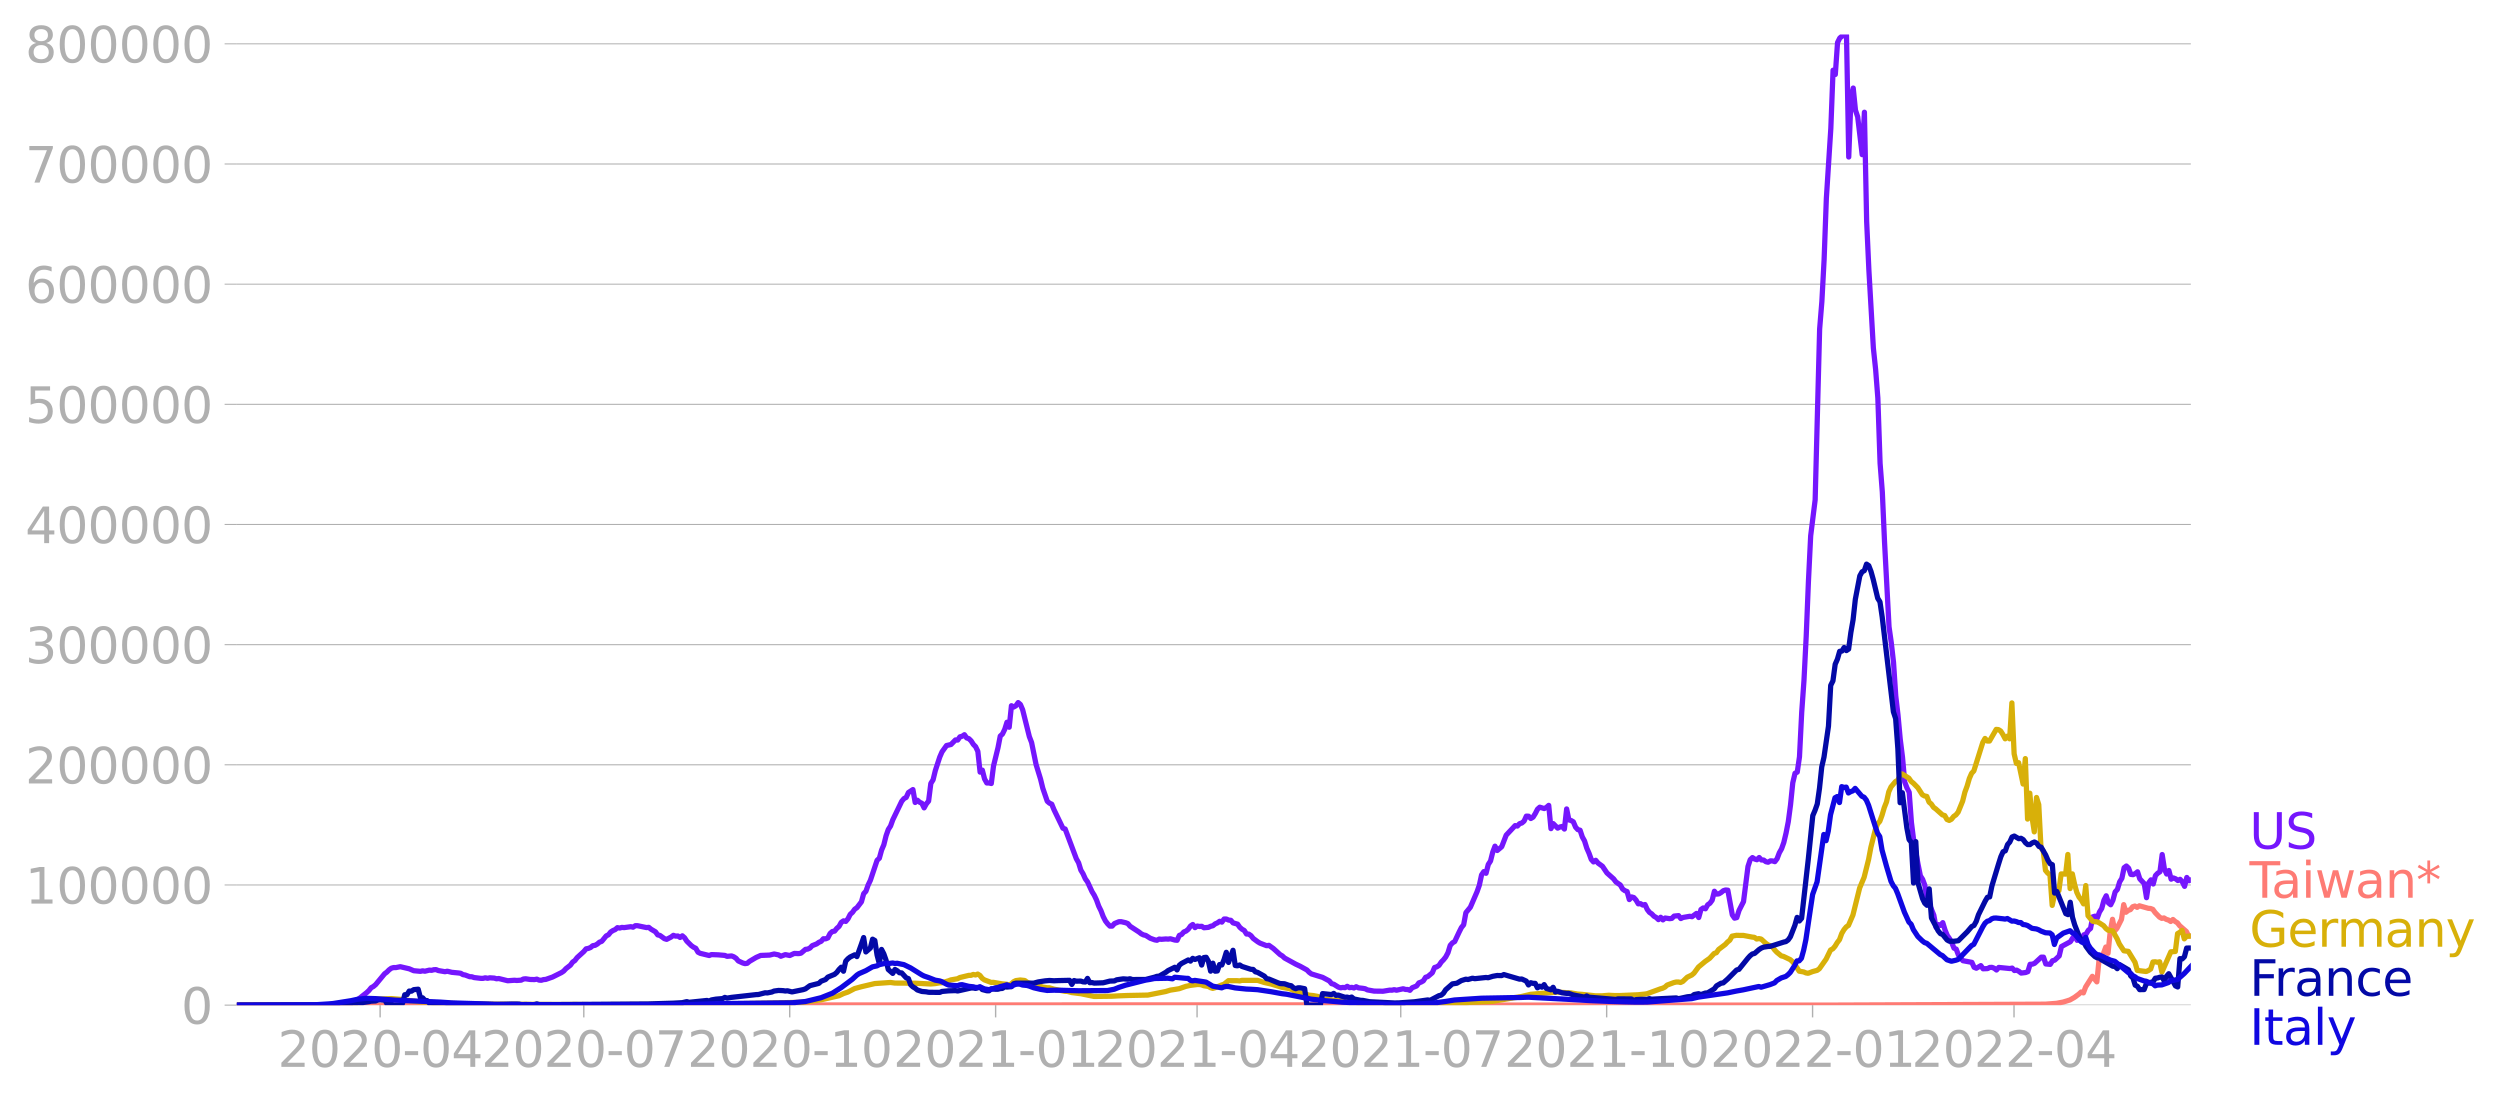 <svg xmlns:xlink="http://www.w3.org/1999/xlink" width="951.91" height="419.718" viewBox="0 0 713.933 314.788" xmlns="http://www.w3.org/2000/svg"><defs><style>*{stroke-linejoin:round;stroke-linecap:butt}</style></defs><g id="figure_1"><path d="M0 314.788h713.933V0H0v314.788z" style="fill:none" id="patch_1"/><g id="axes_1"><path d="M67.645 287.04h558V9.84h-558v277.2z" style="fill:none" id="patch_2"/><g id="matplotlib.axis_1"><g id="xtick_1"><g id="line2d_1"><defs><path id="m397578cdc8" d="M0 0v3.5" style="stroke:#b0b0b0;stroke-width:.4"/></defs><use xlink:href="#m397578cdc8" x="108.552" y="287.039" style="fill:#b0b0b0;stroke:#b0b0b0;stroke-width:.4"/></g><g style="fill:#b0b0b0" transform="matrix(.14 0 0 -.14 79.304 304.677)" id="text_1"><defs><path id="DejaVuSans-32" d="M1228 531h2203V0H469v531q359 372 979 998 621 627 780 809 303 340 423 576 121 236 121 464 0 372-261 606-261 235-680 235-297 0-627-103-329-103-704-313v638q381 153 712 231 332 78 607 78 725 0 1156-363 431-362 431-968 0-288-108-546-107-257-392-607-78-91-497-524-418-433-1181-1211z" transform="scale(.016)"/><path id="DejaVuSans-30" d="M2034 4250q-487 0-733-480-245-479-245-1442 0-959 245-1439 246-480 733-480 491 0 736 480 246 480 246 1439 0 963-246 1442-245 480-736 480zm0 500q785 0 1199-621 414-620 414-1801 0-1178-414-1799Q2819-91 2034-91q-784 0-1198 620-414 621-414 1799 0 1181 414 1801 414 621 1198 621z" transform="scale(.016)"/><path id="DejaVuSans-2d" d="M313 2009h1684v-512H313v512z" transform="scale(.016)"/><path id="DejaVuSans-34" d="M2419 4116 825 1625h1594v2491zm-166 550h794V1625h666v-525h-666V0h-628v1100H313v609l1940 2957z" transform="scale(.016)"/></defs><use xlink:href="#DejaVuSans-32"/><use xlink:href="#DejaVuSans-30" x="63.623"/><use xlink:href="#DejaVuSans-32" x="127.246"/><use xlink:href="#DejaVuSans-30" x="190.869"/><use xlink:href="#DejaVuSans-2d" x="254.492"/><use xlink:href="#DejaVuSans-30" x="290.576"/><use xlink:href="#DejaVuSans-34" x="354.199"/></g></g><g id="xtick_2"><use xlink:href="#m397578cdc8" x="166.717" y="287.039" style="fill:#b0b0b0;stroke:#b0b0b0;stroke-width:.4" id="line2d_2"/><g style="fill:#b0b0b0" transform="matrix(.14 0 0 -.14 137.47 304.677)" id="text_2"><defs><path id="DejaVuSans-37" d="M525 4666h3000v-269L1831 0h-659l1594 4134H525v532z" transform="scale(.016)"/></defs><use xlink:href="#DejaVuSans-32"/><use xlink:href="#DejaVuSans-30" x="63.623"/><use xlink:href="#DejaVuSans-32" x="127.246"/><use xlink:href="#DejaVuSans-30" x="190.869"/><use xlink:href="#DejaVuSans-2d" x="254.492"/><use xlink:href="#DejaVuSans-30" x="290.576"/><use xlink:href="#DejaVuSans-37" x="354.199"/></g></g><g id="xtick_3"><use xlink:href="#m397578cdc8" x="225.521" y="287.039" style="fill:#b0b0b0;stroke:#b0b0b0;stroke-width:.4" id="line2d_3"/><g style="fill:#b0b0b0" transform="matrix(.14 0 0 -.14 196.273 304.677)" id="text_3"><defs><path id="DejaVuSans-31" d="M794 531h1031v3560L703 3866v575l1116 225h631V531h1031V0H794v531z" transform="scale(.016)"/></defs><use xlink:href="#DejaVuSans-32"/><use xlink:href="#DejaVuSans-30" x="63.623"/><use xlink:href="#DejaVuSans-32" x="127.246"/><use xlink:href="#DejaVuSans-30" x="190.869"/><use xlink:href="#DejaVuSans-2d" x="254.492"/><use xlink:href="#DejaVuSans-31" x="290.576"/><use xlink:href="#DejaVuSans-30" x="354.199"/></g></g><g id="xtick_4"><use xlink:href="#m397578cdc8" x="284.325" y="287.039" style="fill:#b0b0b0;stroke:#b0b0b0;stroke-width:.4" id="line2d_4"/><g style="fill:#b0b0b0" transform="matrix(.14 0 0 -.14 255.077 304.677)" id="text_4"><use xlink:href="#DejaVuSans-32"/><use xlink:href="#DejaVuSans-30" x="63.623"/><use xlink:href="#DejaVuSans-32" x="127.246"/><use xlink:href="#DejaVuSans-31" x="190.869"/><use xlink:href="#DejaVuSans-2d" x="254.492"/><use xlink:href="#DejaVuSans-30" x="290.576"/><use xlink:href="#DejaVuSans-31" x="354.199"/></g></g><g id="xtick_5"><use xlink:href="#m397578cdc8" x="341.851" y="287.039" style="fill:#b0b0b0;stroke:#b0b0b0;stroke-width:.4" id="line2d_5"/><g style="fill:#b0b0b0" transform="matrix(.14 0 0 -.14 312.603 304.677)" id="text_5"><use xlink:href="#DejaVuSans-32"/><use xlink:href="#DejaVuSans-30" x="63.623"/><use xlink:href="#DejaVuSans-32" x="127.246"/><use xlink:href="#DejaVuSans-31" x="190.869"/><use xlink:href="#DejaVuSans-2d" x="254.492"/><use xlink:href="#DejaVuSans-30" x="290.576"/><use xlink:href="#DejaVuSans-34" x="354.199"/></g></g><g id="xtick_6"><use xlink:href="#m397578cdc8" x="400.016" y="287.039" style="fill:#b0b0b0;stroke:#b0b0b0;stroke-width:.4" id="line2d_6"/><g style="fill:#b0b0b0" transform="matrix(.14 0 0 -.14 370.768 304.677)" id="text_6"><use xlink:href="#DejaVuSans-32"/><use xlink:href="#DejaVuSans-30" x="63.623"/><use xlink:href="#DejaVuSans-32" x="127.246"/><use xlink:href="#DejaVuSans-31" x="190.869"/><use xlink:href="#DejaVuSans-2d" x="254.492"/><use xlink:href="#DejaVuSans-30" x="290.576"/><use xlink:href="#DejaVuSans-37" x="354.199"/></g></g><g id="xtick_7"><use xlink:href="#m397578cdc8" x="458.82" y="287.039" style="fill:#b0b0b0;stroke:#b0b0b0;stroke-width:.4" id="line2d_7"/><g style="fill:#b0b0b0" transform="matrix(.14 0 0 -.14 429.572 304.677)" id="text_7"><use xlink:href="#DejaVuSans-32"/><use xlink:href="#DejaVuSans-30" x="63.623"/><use xlink:href="#DejaVuSans-32" x="127.246"/><use xlink:href="#DejaVuSans-31" x="190.869"/><use xlink:href="#DejaVuSans-2d" x="254.492"/><use xlink:href="#DejaVuSans-31" x="290.576"/><use xlink:href="#DejaVuSans-30" x="354.199"/></g></g><g id="xtick_8"><use xlink:href="#m397578cdc8" x="517.624" y="287.039" style="fill:#b0b0b0;stroke:#b0b0b0;stroke-width:.4" id="line2d_8"/><g style="fill:#b0b0b0" transform="matrix(.14 0 0 -.14 488.376 304.677)" id="text_8"><use xlink:href="#DejaVuSans-32"/><use xlink:href="#DejaVuSans-30" x="63.623"/><use xlink:href="#DejaVuSans-32" x="127.246"/><use xlink:href="#DejaVuSans-32" x="190.869"/><use xlink:href="#DejaVuSans-2d" x="254.492"/><use xlink:href="#DejaVuSans-30" x="290.576"/><use xlink:href="#DejaVuSans-31" x="354.199"/></g></g><g id="xtick_9"><use xlink:href="#m397578cdc8" x="575.15" y="287.039" style="fill:#b0b0b0;stroke:#b0b0b0;stroke-width:.4" id="line2d_9"/><g style="fill:#b0b0b0" transform="matrix(.14 0 0 -.14 545.902 304.677)" id="text_9"><use xlink:href="#DejaVuSans-32"/><use xlink:href="#DejaVuSans-30" x="63.623"/><use xlink:href="#DejaVuSans-32" x="127.246"/><use xlink:href="#DejaVuSans-32" x="190.869"/><use xlink:href="#DejaVuSans-2d" x="254.492"/><use xlink:href="#DejaVuSans-30" x="290.576"/><use xlink:href="#DejaVuSans-34" x="354.199"/></g></g></g><g id="matplotlib.axis_2"><g id="ytick_1"><path d="M67.645 287.04h558" clip-path="url(#p5e7edd2e98)" style="fill:none;stroke:#b0b0b0;stroke-width:.3;stroke-linecap:square" id="line2d_10"/><g id="line2d_11"><defs><path id="mbebb1257f8" d="M0 0h-3.5" style="stroke:#b0b0b0;stroke-width:.3"/></defs><use xlink:href="#mbebb1257f8" x="67.645" y="287.039" style="fill:#b0b0b0;stroke:#b0b0b0;stroke-width:.3"/></g><use xlink:href="#DejaVuSans-30" style="fill:#b0b0b0" transform="matrix(.14 0 0 -.14 51.737 292.358)" id="text_10"/></g><g id="ytick_2"><path d="M67.645 252.724h558" clip-path="url(#p5e7edd2e98)" style="fill:none;stroke:#b0b0b0;stroke-width:.3;stroke-linecap:square" id="line2d_12"/><use xlink:href="#mbebb1257f8" x="67.645" y="252.724" style="fill:#b0b0b0;stroke:#b0b0b0;stroke-width:.3" id="line2d_13"/><g style="fill:#b0b0b0" transform="matrix(.14 0 0 -.14 7.2 258.043)" id="text_11"><use xlink:href="#DejaVuSans-31"/><use xlink:href="#DejaVuSans-30" x="63.623"/><use xlink:href="#DejaVuSans-30" x="127.246"/><use xlink:href="#DejaVuSans-30" x="190.869"/><use xlink:href="#DejaVuSans-30" x="254.492"/><use xlink:href="#DejaVuSans-30" x="318.115"/></g></g><g id="ytick_3"><path d="M67.645 218.41h558" clip-path="url(#p5e7edd2e98)" style="fill:none;stroke:#b0b0b0;stroke-width:.3;stroke-linecap:square" id="line2d_14"/><use xlink:href="#mbebb1257f8" x="67.645" y="218.409" style="fill:#b0b0b0;stroke:#b0b0b0;stroke-width:.3" id="line2d_15"/><g style="fill:#b0b0b0" transform="matrix(.14 0 0 -.14 7.2 223.728)" id="text_12"><use xlink:href="#DejaVuSans-32"/><use xlink:href="#DejaVuSans-30" x="63.623"/><use xlink:href="#DejaVuSans-30" x="127.246"/><use xlink:href="#DejaVuSans-30" x="190.869"/><use xlink:href="#DejaVuSans-30" x="254.492"/><use xlink:href="#DejaVuSans-30" x="318.115"/></g></g><g id="ytick_4"><path d="M67.645 184.094h558" clip-path="url(#p5e7edd2e98)" style="fill:none;stroke:#b0b0b0;stroke-width:.3;stroke-linecap:square" id="line2d_16"/><use xlink:href="#mbebb1257f8" x="67.645" y="184.094" style="fill:#b0b0b0;stroke:#b0b0b0;stroke-width:.3" id="line2d_17"/><g style="fill:#b0b0b0" transform="matrix(.14 0 0 -.14 7.2 189.413)" id="text_13"><defs><path id="DejaVuSans-33" d="M2597 2516q453-97 707-404 255-306 255-756 0-690-475-1069Q2609-91 1734-91q-293 0-604 58T488 141v609q262-153 574-231 313-78 654-78 593 0 904 234t311 681q0 413-289 645-289 233-804 233h-544v519h569q465 0 712 186t247 536q0 359-255 551-254 193-729 193-260 0-557-57-297-56-653-174v562q360 100 674 150t592 50q719 0 1137-327 419-326 419-882 0-388-222-655t-631-370z" transform="scale(.016)"/></defs><use xlink:href="#DejaVuSans-33"/><use xlink:href="#DejaVuSans-30" x="63.623"/><use xlink:href="#DejaVuSans-30" x="127.246"/><use xlink:href="#DejaVuSans-30" x="190.869"/><use xlink:href="#DejaVuSans-30" x="254.492"/><use xlink:href="#DejaVuSans-30" x="318.115"/></g></g><g id="ytick_5"><path d="M67.645 149.779h558" clip-path="url(#p5e7edd2e98)" style="fill:none;stroke:#b0b0b0;stroke-width:.3;stroke-linecap:square" id="line2d_18"/><use xlink:href="#mbebb1257f8" x="67.645" y="149.779" style="fill:#b0b0b0;stroke:#b0b0b0;stroke-width:.3" id="line2d_19"/><g style="fill:#b0b0b0" transform="matrix(.14 0 0 -.14 7.2 155.098)" id="text_14"><use xlink:href="#DejaVuSans-34"/><use xlink:href="#DejaVuSans-30" x="63.623"/><use xlink:href="#DejaVuSans-30" x="127.246"/><use xlink:href="#DejaVuSans-30" x="190.869"/><use xlink:href="#DejaVuSans-30" x="254.492"/><use xlink:href="#DejaVuSans-30" x="318.115"/></g></g><g id="ytick_6"><path d="M67.645 115.464h558" clip-path="url(#p5e7edd2e98)" style="fill:none;stroke:#b0b0b0;stroke-width:.3;stroke-linecap:square" id="line2d_20"/><use xlink:href="#mbebb1257f8" x="67.645" y="115.464" style="fill:#b0b0b0;stroke:#b0b0b0;stroke-width:.3" id="line2d_21"/><g style="fill:#b0b0b0" transform="matrix(.14 0 0 -.14 7.2 120.783)" id="text_15"><defs><path id="DejaVuSans-35" d="M691 4666h2478v-532H1269V2991q137 47 274 70 138 23 276 23 781 0 1237-428 457-428 457-1159 0-753-469-1171Q2575-91 1722-91q-294 0-599 50Q819 9 494 109v635q281-153 581-228t634-75q541 0 856 284 316 284 316 772 0 487-316 771-315 285-856 285-253 0-505-56-251-56-513-175v2344z" transform="scale(.016)"/></defs><use xlink:href="#DejaVuSans-35"/><use xlink:href="#DejaVuSans-30" x="63.623"/><use xlink:href="#DejaVuSans-30" x="127.246"/><use xlink:href="#DejaVuSans-30" x="190.869"/><use xlink:href="#DejaVuSans-30" x="254.492"/><use xlink:href="#DejaVuSans-30" x="318.115"/></g></g><g id="ytick_7"><path d="M67.645 81.149h558" clip-path="url(#p5e7edd2e98)" style="fill:none;stroke:#b0b0b0;stroke-width:.3;stroke-linecap:square" id="line2d_22"/><use xlink:href="#mbebb1257f8" x="67.645" y="81.149" style="fill:#b0b0b0;stroke:#b0b0b0;stroke-width:.3" id="line2d_23"/><g style="fill:#b0b0b0" transform="matrix(.14 0 0 -.14 7.2 86.468)" id="text_16"><defs><path id="DejaVuSans-36" d="M2113 2584q-425 0-674-291-248-290-248-796 0-503 248-796 249-292 674-292t673 292q248 293 248 796 0 506-248 796-248 291-673 291zm1253 1979v-575q-238 112-480 171-242 60-480 60-625 0-955-422-329-422-376-1275 184 272 462 417 279 145 613 145 703 0 1111-427 408-426 408-1160 0-719-425-1154Q2819-91 2113-91q-810 0-1238 620-428 621-428 1799 0 1106 525 1764t1409 658q238 0 480-47t505-140z" transform="scale(.016)"/></defs><use xlink:href="#DejaVuSans-36"/><use xlink:href="#DejaVuSans-30" x="63.623"/><use xlink:href="#DejaVuSans-30" x="127.246"/><use xlink:href="#DejaVuSans-30" x="190.869"/><use xlink:href="#DejaVuSans-30" x="254.492"/><use xlink:href="#DejaVuSans-30" x="318.115"/></g></g><g id="ytick_8"><path d="M67.645 46.834h558" clip-path="url(#p5e7edd2e98)" style="fill:none;stroke:#b0b0b0;stroke-width:.3;stroke-linecap:square" id="line2d_24"/><use xlink:href="#mbebb1257f8" x="67.645" y="46.834" style="fill:#b0b0b0;stroke:#b0b0b0;stroke-width:.3" id="line2d_25"/><g style="fill:#b0b0b0" transform="matrix(.14 0 0 -.14 7.2 52.153)" id="text_17"><use xlink:href="#DejaVuSans-37"/><use xlink:href="#DejaVuSans-30" x="63.623"/><use xlink:href="#DejaVuSans-30" x="127.246"/><use xlink:href="#DejaVuSans-30" x="190.869"/><use xlink:href="#DejaVuSans-30" x="254.492"/><use xlink:href="#DejaVuSans-30" x="318.115"/></g></g><g id="ytick_9"><path d="M67.645 12.519h558" clip-path="url(#p5e7edd2e98)" style="fill:none;stroke:#b0b0b0;stroke-width:.3;stroke-linecap:square" id="line2d_26"/><use xlink:href="#mbebb1257f8" x="67.645" y="12.519" style="fill:#b0b0b0;stroke:#b0b0b0;stroke-width:.3" id="line2d_27"/><g style="fill:#b0b0b0" transform="matrix(.14 0 0 -.14 7.2 17.838)" id="text_18"><defs><path id="DejaVuSans-38" d="M2034 2216q-450 0-708-241-257-241-257-662 0-422 257-663 258-241 708-241t709 242q260 243 260 662 0 421-258 662-257 241-711 241zm-631 268q-406 100-633 378-226 279-226 679 0 559 398 884 399 325 1092 325 697 0 1094-325t397-884q0-400-227-679-226-278-629-378 456-106 710-416 255-309 255-755 0-679-414-1042Q2806-91 2034-91q-771 0-1186 362-414 363-414 1042 0 446 256 755 257 310 713 416zm-231 997q0-362 226-565 227-203 636-203 407 0 636 203 230 203 230 565 0 363-230 566-229 203-636 203-409 0-636-203-226-203-226-566z" transform="scale(.016)"/></defs><use xlink:href="#DejaVuSans-38"/><use xlink:href="#DejaVuSans-30" x="63.623"/><use xlink:href="#DejaVuSans-30" x="127.246"/><use xlink:href="#DejaVuSans-30" x="190.869"/><use xlink:href="#DejaVuSans-30" x="254.492"/><use xlink:href="#DejaVuSans-30" x="318.115"/></g></g></g><path d="m67.645 287.039 28.763-.097 2.557-.184 1.278-.31 1.917-.964 2.557-2.023.64-.6.639-.792.639-.354.639-.539 2.557-3.092.639-.475.639-.642.64-.472.638-.18.64.006 1.278-.256 2.556.598 1.279.546 1.917.18.64-.145.639.11 1.278-.309.64.056.638-.175.64-.027.639.266 1.278.222.64.111.638-.143 1.279.313 1.917.185.64.096.639.378.639.113 1.278.476.64.031.639.22 1.917.224.64.001.638-.158.64.14.639-.137 1.278.086.64.19.639-.071 2.556.634 1.918-.142.639.062 1.278-.086.64-.327.639-.067 1.278.192 1.278.034.64-.125.639.277.639.043.639-.19.64-.053 1.917-.67 2.556-1.276.64-.432.639-.695 1.278-.994.64-.882.638-.438.64-.837 1.917-1.739.64-.767.639-.12.639-.255.639-.53.639-.09.64-.364.638-.548.64-.231 1.278-1.561.64-.314.638-.794.64-.414.639-.28.639-.547.639.117.64-.19.638.058 1.918-.262.639.144.64-.426.638.006 2.557.53.64-.066.638.518 1.279.753.639.884.64.156 1.277.923.64.196 1.278-.663.64-.486.638.23.64-.044.639.418.639-.468.64.566.638.961 1.279 1.266.639.459.639.32.64 1.104.638.33 2.557.623.64-.264 1.917.072 1.917.165.64.264 1.278-.117.639.246.64.431.638.747 1.279.589.639.182.639-.096.64-.548 1.917-1.132 1.278-.56 2.557-.103 1.278-.313 1.278.259.64.384 1.278-.464 1.278.252 1.279-.59 1.278.05.64-.123 1.278-1.086.639-.08.639-.299.639-.675 1.278-.505.64-.456.639-.277.639-.74.64.026.638-.258.64-1.265.639-.569.639-.111.639-.789.64-.563.638-1.154.64-.431.639.162.639-.759.639-1.263.64-.572.638-.892.64-.44 1.278-1.671.64-2.33.638-.676.64-1.804.639-1.334 1.917-5.721.64-.578.638-2.324.64-1.506.639-2.572.639-1.813.64-.982.638-1.772 2.557-5.296.64-.773.638-.337.64-1.393 1.278-.841.64 3.679.638-.636.64.569.639.305.639 1.304.639-1.154.64-.782.638-5.048.64-1.017.639-2.636 1.278-3.899.64-1.467 1.278-1.793 1.278-.297 1.278-1.306.64.037.639-.922.639-.162.639-.443.64.916.638.216.64.636.639.999.639.655.639 1.338.64 5.92.638-.568.64 2.512.639 1.155.639-.003.64.155.638-5.007 1.279-5.224.639-3.306.639-.598.64-1.319.638-2.032.64 1.414.639-6.136.639.37.639-.365.64-.905.638.541.64 1.492 1.917 7.686.64 1.68 1.278 6.278 1.278 4.166.64 2.609 1.277 3.722.64.55.639.289.639 1.565 1.917 3.974.64 1.337.639.21 3.196 8.506.639 1.148.64 2.084.638 1.062.64 1.426.639.895 1.278 2.776.64 1.035.638 1.341.64 1.773.639 1.296.639 1.676.639 1.246.64.832.638.64.64-.002.639-.718 1.278-.533.64-.013 1.278.294.639.247.639.757 2.557 1.672.639.498.639.311.64.143 1.278.806 1.278.465.639.114.64-.34.638.07 1.279-.103.639.048.64-.1 1.277.367.64.06.639-1.397.639-.256.64-.723.638-.254.64-.536.639-.905.639-.433.639.894.64-.453.638.115.64-.04.639.411 1.278-.115.64-.306.638-.157.64-.526.639-.278.639-.467.64.24.638-.883.64.009.639.298.639.063.639.738 1.278.356.64.902.639.552.639.356.639 1.008.64.026.638.444.64.797 1.278.947.64.387 1.917.745.639-.115 1.278.909 1.918 1.738.639.377.639.6 3.196 1.757 1.278.604 1.918 1.06.639.657.64.467 3.195.98 1.918 1.026.639.764.639.183 1.278.8.64.215.639-.112.639.066.639-.383.64.383.638-.09.64.177.639-.357.639.316 1.278.148.64.113.639.327 1.917.348 2.557.035 1.917-.316.64.016.639-.148.639.162 1.917-.416.64.194.639.017.639.23.639-.727 1.278-.518.64-.874.639-.23.639-.366.64-1.006.638-.209 1.279-1.08.639-1.496.639-.196.64-.42.638-.952.64-.647.639-.814.639-1.205.639-2.093.64-.717.638-.375 1.279-2.736.639-1.266.639-.786.64-3.463 1.278-1.556 1.917-4.442.64-1.82.638-2.964.64-.937.639.475.639-2.52.64-.983.638-2.55.64-1.686.639 1.23 1.278-1.077 1.278-3.302 2.557-2.73.64.127.638-.68.64-.19.639-.558.639-1.4.64.02.638.653.64-.383.639-1.029.639-1.25.639-.565 1.278.385.64-.344.639-.563.639 6.64.64-1.431 1.277 1.29.64-.322.639-.158.639.743.64-5.738.638 3.126.64.18.639.375.639 1.527.639.694.64.17.638 1.911.64 1.16.639 2.054.639 1.452.639 1.77.64.709.638-.463.64.777 1.278.929 1.278 1.898 1.918 1.709.639.859 1.278.886.64 1.148.639.46.639.25.639 2.296.64-.753.638.182.64.714.639 1.076.639-.047.64.393.638-.142.64 1.406.639.826.639.435.639.663.64.36.638.613.64-.668.639.748.639-.536 1.278.188.64-.092.639-.645 1.278-.136.639.832.64-.311 1.917-.334.639.122 1.278-.935.64 1.166.639-2.287.639-.446.639.241.64-1.141.638-.437.64-.871.639-2.559.639.816.639-.07.64-.387.638-.519.64-.2.639.062 1.278 7.058.64.922.638-.162.64-2.043 1.278-2.515 1.278-10.036.64-1.95.639-.59.639.421.639.189.64-.628.638.702.64.02.639.478.639.14.64-.381.638.021.64.2.639-.844.639-1.688.639-1.136.64-1.809.638-2.674.64-3.264.639-4.8.639-6.276.639-2.738.64-.338.638-4.372.64-12.772.639-8.952.639-12.665.639-15.733.64-12.996 1.278-10.279 1.278-48.755.64-7.868.638-11.977.64-17.458 1.278-20.001.639-16.616.64 1.217.638-9.12.64-1.29 1.278-1.025.639.256.64 34.745.638-16.771.64-2.916.639 6.311.639 1.91 1.278 10.794.64-12.11.639 31.2.639 13.924 1.278 22.224.64 6.073.638 8.21.64 18.624.639 8.22.639 14.438 1.278 24.047.64 4.52.639 5.612.639 9.599.639 5.443.64 6.918.638 5.069.64 7.14.639 1.694.639 1.234.64 8.64.638 5.059 1.279 7.025.639 3.145.639 1.002.64 1.732.638 4.279.64 1.07 1.278 3.153.639 3.47.64-.784.638.234.64-.785.639 2.09.639 1.555.64.905.638 1.133.64 1.593.639.285.639 1.708 1.278 1.6 2.557.472.639 1.407.64.264 1.278-.737.639.9 1.278-.052.64-.338.638-.01.64.252.639.499.639-.74 3.196.325.639-.13.64.698.638-.116.64.344.639.494 1.278-.156.64-.246.638-2.098.64-.044.639-.234 1.917-1.766h.64l.639 1.94 1.278.117.64-1.031.638-.173 1.279-1.205.639-2.678 2.557-1.386.639-1.033.639-.768.64 1.415 1.277-.366.64-1.2.639-.209.639-1.079.64-.549.638-3.312.64-.188.639.536.639-1.73.639-1.013.64-2.361.638-1.247.64 2.029.639.528.639-1.292.639-2.387.64-.703.638-2.136.64-1.038.639-3.023.639-.484.64.614.638 1.777.64.078.639-.309.639-.504.639 2.013 1.278 1.376.64 3.997.639-4.254.639-.834.639 1.18.64-2.408.638-.66.64-.426.639-4.913.639 4.136.64 1.425.638-1.006.64 2.475.639-.355.639.247.639.49.64-.337.638.736.64 1.27.639-2.53.639.923.639-.279h0" clip-path="url(#p5e7edd2e98)" style="fill:none;stroke:#7516fd;stroke-width:1.5;stroke-linecap:square" id="line2d_28"/><path d="m67.645 287.039 305.526-.077 8.31-.085 40.906.156 100.99-.009 60.722-.26 3.195-.244 1.918-.368 1.918-.599 1.278-.73 1.278-.95.64-.583.639.255.639-1.698 1.917-3.034 1.279 1.578.639-6.32.639-.482.64-1.405.638-1.737.64 1.773.639-6.322.639-3.368.639 3.295.64-.735 1.278-2.546.639-4.203.639 2.174.64-.527.638-.224.64-.812.639-.21.639.37.639-.445 2.557.726.639.054.639.244.64.896 1.278 1.324.639.346.639-.115.64.4.638.2.64.403.639-.563.639.564.639.388.64.826 1.917 1.663.639 1.272.639-.002h0" clip-path="url(#p5e7edd2e98)" style="fill:none;stroke:#fe7b74;stroke-width:1.5;stroke-linecap:square" id="line2d_29"/><path d="m67.645 287.039 28.124-.099 3.835-.226 3.835-.67 3.196-.669 5.113-.203 2.557.209 5.113.688 4.474.235 8.949.4 27.484.16 3.835-.026 5.114.062 14.7-.052 19.815-.273 3.835.06 5.114-.048 16.618-.375 5.114-.696 5.113-1.16 1.278-.611 1.279-.437 1.917-.995 1.918-.527 1.278-.304 2.557-.599 3.835-.269.64-.046 1.278.17 1.278.009 4.474.033 4.474.22 1.279-.111 1.278-.212.64-.022 1.917-.57.639-.25 1.917-.335.64-.34 2.556-.616.64-.014.639-.25.639.147.639-.259.64.405.638.825.64.442 1.917.715.64-.017 2.556.438 1.278.109.64.302.639-.438.639-.588.639-.325 1.278-.174 1.279.14.639.465.639.295 2.557.66 1.278.455 1.278.19.64.02 1.278.38 3.196.635.639.015 1.278.335 2.557.324 3.835.785 5.114-.068 1.917-.105 2.557-.101 5.752-.119 5.114-1.017 1.278-.393 1.278-.198 1.279-.215 1.917-.67 1.279-.276 1.917-.242.64-.016.639.115.639.244 1.278.198.64.362.638.19.64-.175 1.917-.802.64-.193 1.278-1.03 2.556.019.64.059.639-.157 4.474-.008 1.917.61 1.918.426 3.196.966 1.917.332.64.222 1.917.936 1.278.168 1.918.567 1.278.127 1.279.247 1.278.706 3.196.33.64-.112.638.082 1.279.36 3.835.328 2.556.12 2.557.286 5.113.143 8.31-.016 5.752-.18 14.701-.65 8.31-1.4 2.556-.61 5.753-.504 1.917-.134 2.557.16 1.278.073 1.918.332 1.278.087 3.835.414 1.918-.006 1.917-.154 1.279.075 1.917.006 5.114-.22 1.917-.2.64-.09 3.834-1.402.64-.182.639-.304.639-.586 1.918-.718.639-.151.639-.017.639.138.64-.29 1.278-1.22 1.278-.614.64-.54 1.277-1.742 1.918-1.596 1.278-.897 1.279-1.389.639-.212.639-.924 1.918-1.448.639-.69.639-.518.64-1.15 1.277-.239 1.279.042.639-.015 2.557.48.639.074.639.476.64-.119.638.128 1.279 1.17.639.461 1.278.556.64.897.639.683 1.278 1.04.64.161 1.917.916.639.576.639.762 1.278 1.953 1.279.222.639.276.639.105 1.278-.49 1.279-.344.639-.464 1.917-2.723 1.279-2.624.639-.33.64-.742.638-1.055.64-.837.639-1.76.639-1.084.639-.782.64-.436 1.278-2.971 1.917-7.72 1.278-3.05 1.279-5.108.639-3.412 1.278-5.084.64-1.643.639-.732.639-1.748.639-2.181.64-1.617.638-2.877.64-1.405 1.278-1.527.639-.34.64-1.263.638-.576 1.918 1.211.64.922.638.508 1.279 1.3 1.278 2 .64.35.638.127.64 1.633.639.535.639.946.639.456 1.278 1.147.64.565.639.186.639 1.11.64.277.638-.336.64-.803.639-.44.639-.788 1.278-3.144.64-2.553.638-1.728.64-2.2.639-1.457.639-.683 2.557-8.139.639-1.135.64.726.638.004 1.918-3.323.639.066.64.402.638 1.008.64 1.217.639-.749.639.748.639-10.25.64 14.537.638 2.724.64-.194 1.278 6.101.639-7.267.64 17.267.638-7.39.64 6.912.639 4.137.639-9.826.64 2.047.638 12.321.64.902.639 5.545.639.769.639.505.64 8.724.638-2.938.64-1.027.639-.238.639-4.78 1.278.049.64-5.604.639 9.735.639-4.189.639 2.947.64 2.342.638 1.346.64.787.639 1.141.639-5.227.639 8.608 1.278 1.548.64.159.639.033.639.292 1.278.825.64.788.639.51 1.278.165 1.278 2.268.64 1.483 1.278 1.94 1.278.166 1.918 3.125.639 2.306 1.278.172 1.278.15.64-.286.639-.431.639-2.002.64-.055.638.133.64-.128.639 2.948 2.556-5.798 1.279-.098.639-5.102.64-.377.638-.564.64 2.439.639-.732 1.278-.076h0" clip-path="url(#p5e7edd2e98)" style="fill:none;stroke:#d8b009;stroke-width:1.5;stroke-linecap:square" id="line2d_30"/><path d="m67.645 287.039 28.124-.091 4.474-.334 1.278-.063 1.918-.23 1.917-.276.64-.145 1.278-.063.639-.264.64-.092.638.089.64-.07.639 1.064 1.278.17.64.305h1.917l.639-.523.64-2.446.638-.024.64-1.026.639.032.639-.431 1.278-.132.64 2.434.639.034.639.725.639.069.64.7.638-.045 1.279.127 1.278-.084.64.16.638-.144 1.279.156.639.013 1.278.252.64-.274 10.226.28 5.114-.15 1.917.008.64.167 1.278-.05 1.278.055 1.278-.052.64-.19.639.197 7.03-.016 24.29-.17 7.03-.216 2.557-.143 1.278-.302.64.202 1.917-.197 1.917-.197 1.279-.138.639.171.64-.315 1.278-.228 1.917-.161.64-.334.638.201 1.279-.214 7.03-.79.64-.024 1.917-.496.64.039 1.278-.256.64-.278 1.277-.173 1.279.056.639.102.64-.056 1.277.321 3.196-.657.64-.214 1.278-.92 2.557-.656.639-.606 1.278-.493.64-.679 1.917-.797.639-.542.64-.844.638-.644.64 1.139.639-2.879.639-.69.639-.497 1.278-.61.64.498 1.278-3.561.64-1.87.638 4.101 1.279-1.11.639-2.528.639.374.64 4.15.638 2.45.64-4.045.639 1.238.639 1.805.639 2.682 1.278 1.114.64-1.127.639.371.639.577.64.043 1.277 1.39.64.244.639 1.75.639.592.64.382.638.514 1.279.42 1.278.109.64.124 3.195.038.64-.274 1.917-.172 1.917-.07.64.113 3.834-.86.64-.006.639.134 1.278-.378.64.703 1.278.336.639.018.64-.566 1.277.129.64-.018.639-.178.639-.048.64-.458.638.065 1.279-.11.639-.82.639-.17 4.474-.017.64.001 1.278-.348 1.917-.297 1.279-.113 1.278.083 1.278-.05 1.918-.045 1.278-.032.64 1.166.639-1.097.639.17 1.278-.017.64.212.638.049.64-1.032.639 1.22.639-.031.64.149 2.556-.084 1.917-.487 1.279-.041.639-.318 1.278-.196.64-.085 1.278.099.639-.131.64.23 3.834-.022 2.557-.666.639-.226.64-.046 1.917-1.112.639-.492 1.917-.938.64.752.639-1.318.639-.519 1.917-1.005.64.329.639-.786.639.31 1.278-.48.64 2.081.639-2.133.639-.082.64 1.11.638 2.85.64-2.273.639 2.28.639-.06.639-1.827.64.11.638-1.523.64-2.087.639 2.891 1.278-3.468.64 4.34.638.09.64-.243.639.421 2.556.826.64.037.639.674.639.166 1.917 1.072.64.715.639.107 2.556 1.053.64.24 1.278.062 1.278.446.64.11.639.593.639.25.64-.24.638-.003 1.279.246.639 4.698h3.835l.639-3.292 2.557.273.639-.328.64.554.638-.08 1.918.622.639-.04.64.188.638-.207.64.543 1.917.391.64.023 1.917.379 7.03.346 1.279-.012 4.474-.313 3.835-.534.64.129 2.556-1.348.64-.144.638-.552.64-.986 1.917-1.679 1.279-.193 1.278-.748 1.278-.403.64.092 1.278-.375.639.139 3.196-.344.639.068 1.278-.4 1.279-.232 1.278.03.64-.302 4.473 1.313.64-.04 1.278.59.64 1.103.638-.633.64.18.639.01.639 1.27.639-.462.64.27.638-.723.64 1.093 1.278.385.64-.711.638 1.333.64-.195 1.278.431 1.278.156.64.004 1.278.455 3.196.614.639-.33.639.346 7.67.653.64-.171 3.834.036.64.398.639-.218 1.278-.076 1.917.015.64-.22.639.166 2.556-.15 4.475-.22.639.229 2.557-.558 1.278-.125.64-.513 1.277-.24.64.255 1.278-.44.64-.051 1.917-1.152.639-.852 1.278-.749.64-.1 1.278-1.122 2.556-2.575.64-.157 2.556-3.181.64-.705.639-.518.639-.151 1.278-1.114.64-.414.639-.26 1.278-.203.64-.022 3.834-1.224.64-.149.638-.464.64-.912 1.278-3.27.64-2.258.638 1.018.64-.752 1.278-11.316.639-5.633 1.278-12.382.64-1.507.639-1.814.639-4.518.64-6.083.638-2.763 1.279-8.853.639-11.65.639-1.297.64-4.747.638-1.45.64-2.23.639-.073.639-1.026.639.88.64-.427.638-4.728.64-3.661.639-5.83 1.278-6.688.64-1.153.638-.334.64-1.867.639.434.639 1.652.64 2.312 1.277 5.348.64 1.031.639 4.344 3.196 27.043.639 1.941.639 8.63.64 15.393.638-2.84 1.279 9.987.639 3.376.64.796.638 11.605.64-11.808.639 11.8 1.278 4.437.64 1.35.638.595.64-4.684.639 8.303 1.917 3.671.64.805.639.232 1.278 1.583.64.353 1.277.016 1.279-.161 2.556-2.552 1.279-1.498.639-.309.64-1.161.638-1.894 1.918-3.903.64-1.09.638-.094.64-3.127 1.917-6.337.64-2.03.638-1.416.64-.259.639-1.788.639-.734.639-1.43.64-.266 1.278.75.639-.113.639.388.639.888.64.523.638.002.64-.474.639-.264.639.323.64.93.638.22 1.279 2.21.639 1.48.639 1.03.64.28.638 8.102.64-.455 2.556 6.331.64.282.639-3.53.639 4.313.639 2.156 1.278 3.267.64 1.09.639.259.639 1.49 1.278 1.734 1.278 1.19.64.363.639.068.639.522 3.196 1.819.639.069.64.624.638-1.171 2.557 1.5.64 1.744.638.561.64 2.076.639.324.639.958 1.278-.027.64-1.683 1.917-.557.64-.995.638-.078.64-.201.639-.077.639 1.153.64-1.357.638-.725 1.918 3.473.639.304.64-8.086.638.092.64-.634.639-2.477 1.278-.004h0" clip-path="url(#p5e7edd2e98)" style="fill:none;stroke:#0309a6;stroke-width:1.5;stroke-linecap:square" id="line2d_31"/><path d="m67.645 287.04 22.371-.108 3.835-.243 1.279-.11 5.113-.81 1.917-.416 2.557-.253 2.557.085 5.752.44 12.784.554 3.196.22 13.423.423 20.453.141 3.196-.01 3.835.018 27.485-.099 4.474-.153 3.835-.117 20.453-.233 3.836-.359 4.474-1.089 2.556-1.02.64-.243 2.556-1.618 3.196-2.397 1.279-1.179.639-.423 1.917-.836 1.918-1.1 1.278-.281.64-.336 1.917-.44.639.125 1.278-.17.64.143.639-.065 1.278.268.64.122 1.917.933 3.196 1.992.639.321 1.278.443 1.918.748 1.278.219.64.221 1.278.695.639.264 2.556.184.64-.236.639-.06 1.917.478 1.279.13.639.18.639.01.64-.178 1.278.591 1.278.215.64-.112 1.277-.422.64-.07.639-.26 1.278-.313.64-.202 1.278.478.639-.4.639-.215.64-.085.638.056.64.223 1.278.126.639.18 1.278.479 1.918.448 1.917.314 1.918-.07 2.557.037 4.474.123 8.31-.063 1.917-.372 1.278-.512 1.918-.637 5.752-1.453 1.279-.208 1.278-.254 3.835-.075 1.278.165.64-.453 3.195.312.64.021.639.57.639.13.639-.129 2.557.384.639.109 1.917 1.15 2.557.484.64-.278.638-.121.64.012 1.917.403 3.196.329 1.278.053 1.918.124 3.835.573 3.196.582 1.278.149 7.031 1.401 3.835.421 5.114.448 13.422.583 7.031-.03 5.114-.265 3.835-.503 2.556-.415 7.67-.506 8.31-.162 2.556-.042 2.557-.087 12.784.686 4.474.268 5.752.24 4.475.141 3.196.073 3.195-.019 12.784-.977 1.917-.438 8.31-1.206 2.556-.529 1.918-.339 4.474-.96.64.21 2.556-.75 1.278-.498.64-.667 1.278-.742 1.278-.421.64-.496.639-.644 1.278-1.983.64-1.31.638-.03.64-.715.639-2.329.639-3.024 1.278-8.632.64-4.239 1.278-3.602 1.917-13.532.64 1.763.639-2.76.639-4.632 1.278-4.856.64-.349.638 1.709.64-4.538.639.225.639-.089.64 1.668.638-.373.64-.234.639-.7 1.917 2.248.64.28.639.826.639 1.472 1.917 6.078.64 1.881.639.982.639 3.822 1.278 4.643 1.279 4.298.639 1.234.639.786.639 1.513 1.918 5.287 1.278 2.822.64.628.638 1.54 1.279 1.958 1.278 1.241.64.498.638.21 3.835 3.207.64.304 1.278 1.188 1.278.422 1.279-.295.639-.215 3.835-3.978.639-.345 2.557-4.991.639-1.032.64-.566.638-.183.64-.515.639-.206.639-.014 1.917.21.64.093.639-.167 1.278.747.64-.031.638.157.64.274.639.012.639.558.639.074.64.208 1.278.804 1.278.182.64.238.638.358 1.279.483 1.278.076.64.496.638 2.781.64-1.856 1.917-1.388 1.918-.684.639.589.639.292 1.278 1.537.64.748.639.305.639-1.59.639 2 .64 1.045 1.277 1.385.64.509.639.08 3.196 1.48 1.278.35 3.835 3.214.64.184.638.695.64.333.639.483 1.917.675.64.107 1.278.556.639.155.64.594.638-.205 1.279-.057 1.917-.675.64-.604.639.017 1.278-.286 1.917-1.702 1.918-2.04h0" clip-path="url(#p5e7edd2e98)" style="fill:none;stroke:#1007e1;stroke-width:1.5;stroke-linecap:square" id="line2d_32"/><g style="fill:#7516fd" transform="matrix(.14 0 0 -.14 642.385 242.37)" id="text_19"><defs><path id="DejaVuSans-55" d="M556 4666h635V1831q0-750 271-1080 272-329 882-329 606 0 878 329 272 330 272 1080v2835h634V1753q0-912-452-1378Q3225-91 2344-91q-885 0-1337 466-451 466-451 1378v2913z" transform="scale(.016)"/><path id="DejaVuSans-53" d="M3425 4513v-616q-359 172-678 256-319 85-616 85-515 0-795-200t-280-569q0-310 186-468 186-157 705-254l381-78q706-135 1042-474t336-907q0-679-455-1029Q2797-91 1919-91q-331 0-705 75-373 75-773 222v650q384-215 753-325 369-109 725-109 540 0 834 212 294 213 294 607 0 343-211 537t-692 291l-385 75q-706 140-1022 440-315 300-315 835 0 619 436 975t1201 356q329 0 669-60 341-59 697-177z" transform="scale(.016)"/></defs><use xlink:href="#DejaVuSans-55"/><use xlink:href="#DejaVuSans-53" x="73.193"/></g><g style="fill:#fe7b74" transform="matrix(.14 0 0 -.14 642.385 256.37)" id="text_20"><defs><path id="DejaVuSans-54" d="M-19 4666h3947v-532H2272V0h-634v4134H-19v532z" transform="scale(.016)"/><path id="DejaVuSans-61" d="M2194 1759q-697 0-966-159t-269-544q0-306 202-486 202-179 548-179 479 0 768 339t289 901v128h-572zm1147 238V0h-575v531q-197-318-491-470T1556-91q-537 0-855 302-317 302-317 808 0 590 395 890 396 300 1180 300h807v57q0 397-261 614t-733 217q-300 0-585-72-284-72-546-216v532q315 122 612 182 297 61 578 61 760 0 1135-394 375-393 375-1193z" transform="scale(.016)"/><path id="DejaVuSans-69" d="M603 3500h575V0H603v3500zm0 1363h575v-729H603v729z" transform="scale(.016)"/><path id="DejaVuSans-77" d="M269 3500h575l719-2731 715 2731h678l719-2731 716 2731h575L4050 0h-678l-753 2869L1863 0h-679L269 3500z" transform="scale(.016)"/><path id="DejaVuSans-6e" d="M3513 2113V0h-575v2094q0 497-194 743-194 247-581 247-466 0-735-297-269-296-269-809V0H581v3500h578v-544q207 316 486 472 280 156 646 156 603 0 912-373 310-373 310-1098z" transform="scale(.016)"/><path id="DejaVuSans-2a" d="m3009 3897-1121-606 1121-610-181-306-1050 634V1831h-356v1178L372 2375l-181 306 1122 610-1122 606 181 309 1050-634v1178h356V3572l1050 634 181-309z" transform="scale(.016)"/></defs><use xlink:href="#DejaVuSans-54"/><use xlink:href="#DejaVuSans-61" x="44.584"/><use xlink:href="#DejaVuSans-69" x="105.863"/><use xlink:href="#DejaVuSans-77" x="133.646"/><use xlink:href="#DejaVuSans-61" x="215.434"/><use xlink:href="#DejaVuSans-6e" x="276.713"/><use xlink:href="#DejaVuSans-2a" x="340.092"/></g><g style="fill:#d8b009" transform="matrix(.14 0 0 -.14 642.385 270.37)" id="text_21"><defs><path id="DejaVuSans-47" d="M3809 666v1253H2778v519h1656V434q-365-259-806-392-440-133-940-133-1094 0-1712 639-617 640-617 1780 0 1144 617 1783 618 639 1712 639 456 0 867-113 411-112 758-331v-672q-350 297-744 447t-828 150q-857 0-1287-478-429-478-429-1425 0-944 429-1422 430-478 1287-478 334 0 596 58 263 58 472 180z" transform="scale(.016)"/><path id="DejaVuSans-65" d="M3597 1894v-281H953q38-594 358-905t892-311q331 0 642 81t618 244V178Q3153 47 2828-22t-659-69q-838 0-1327 487-489 488-489 1320 0 859 464 1363 464 505 1252 505 706 0 1117-455 411-454 411-1235zm-575 169q-6 471-264 752-258 282-683 282-481 0-770-272t-333-766l2050 4z" transform="scale(.016)"/><path id="DejaVuSans-72" d="M2631 2963q-97 56-211 82-114 27-251 27-488 0-749-317t-261-911V0H581v3500h578v-544q182 319 472 473 291 155 707 155 59 0 131-8 72-7 159-23l3-590z" transform="scale(.016)"/><path id="DejaVuSans-6d" d="M3328 2828q216 388 516 572t706 184q547 0 844-383 297-382 297-1088V0h-578v2094q0 503-179 746-178 244-543 244-447 0-707-297-259-296-259-809V0h-578v2094q0 506-178 748t-550 242q-441 0-701-298-259-298-259-808V0H581v3500h578v-544q197 322 472 475t653 153q382 0 649-194 267-193 395-562z" transform="scale(.016)"/><path id="DejaVuSans-79" d="M2059-325q-243-625-475-815-231-191-618-191H506v481h338q237 0 368 113 132 112 291 531l103 262L191 3500h609L1894 763l1094 2737h609L2059-325z" transform="scale(.016)"/></defs><use xlink:href="#DejaVuSans-47"/><use xlink:href="#DejaVuSans-65" x="77.49"/><use xlink:href="#DejaVuSans-72" x="139.014"/><use xlink:href="#DejaVuSans-6d" x="178.377"/><use xlink:href="#DejaVuSans-61" x="275.789"/><use xlink:href="#DejaVuSans-6e" x="337.068"/><use xlink:href="#DejaVuSans-79" x="400.447"/></g><g style="fill:#0309a6" transform="matrix(.14 0 0 -.14 642.385 284.37)" id="text_22"><defs><path id="DejaVuSans-46" d="M628 4666h2681v-532H1259V2759h1850v-531H1259V0H628v4666z" transform="scale(.016)"/><path id="DejaVuSans-63" d="M3122 3366v-538q-244 135-489 202t-495 67q-560 0-870-355-309-354-309-995t309-996q310-354 870-354 250 0 495 67t489 202V134Q2881 22 2623-34q-257-57-548-57-791 0-1257 497-465 497-465 1341 0 856 470 1346 471 491 1290 491 265 0 518-55 253-54 491-163z" transform="scale(.016)"/></defs><use xlink:href="#DejaVuSans-46"/><use xlink:href="#DejaVuSans-72" x="50.27"/><use xlink:href="#DejaVuSans-61" x="91.383"/><use xlink:href="#DejaVuSans-6e" x="152.662"/><use xlink:href="#DejaVuSans-63" x="216.041"/><use xlink:href="#DejaVuSans-65" x="271.021"/></g><g style="fill:#1007e1" transform="matrix(.14 0 0 -.14 642.385 298.37)" id="text_23"><defs><path id="DejaVuSans-49" d="M628 4666h631V0H628v4666z" transform="scale(.016)"/><path id="DejaVuSans-74" d="M1172 4494v-994h1184v-447H1172V1153q0-428 117-550t477-122h590V0h-590q-666 0-919 248-253 249-253 905v1900H172v447h422v994h578z" transform="scale(.016)"/><path id="DejaVuSans-6c" d="M603 4863h575V0H603v4863z" transform="scale(.016)"/></defs><use xlink:href="#DejaVuSans-49"/><use xlink:href="#DejaVuSans-74" x="29.492"/><use xlink:href="#DejaVuSans-61" x="68.701"/><use xlink:href="#DejaVuSans-6c" x="129.98"/><use xlink:href="#DejaVuSans-79" x="157.764"/></g></g></g><defs><clipPath id="p5e7edd2e98"><path d="M67.645 9.839h558v277.2h-558z"/></clipPath></defs></svg>